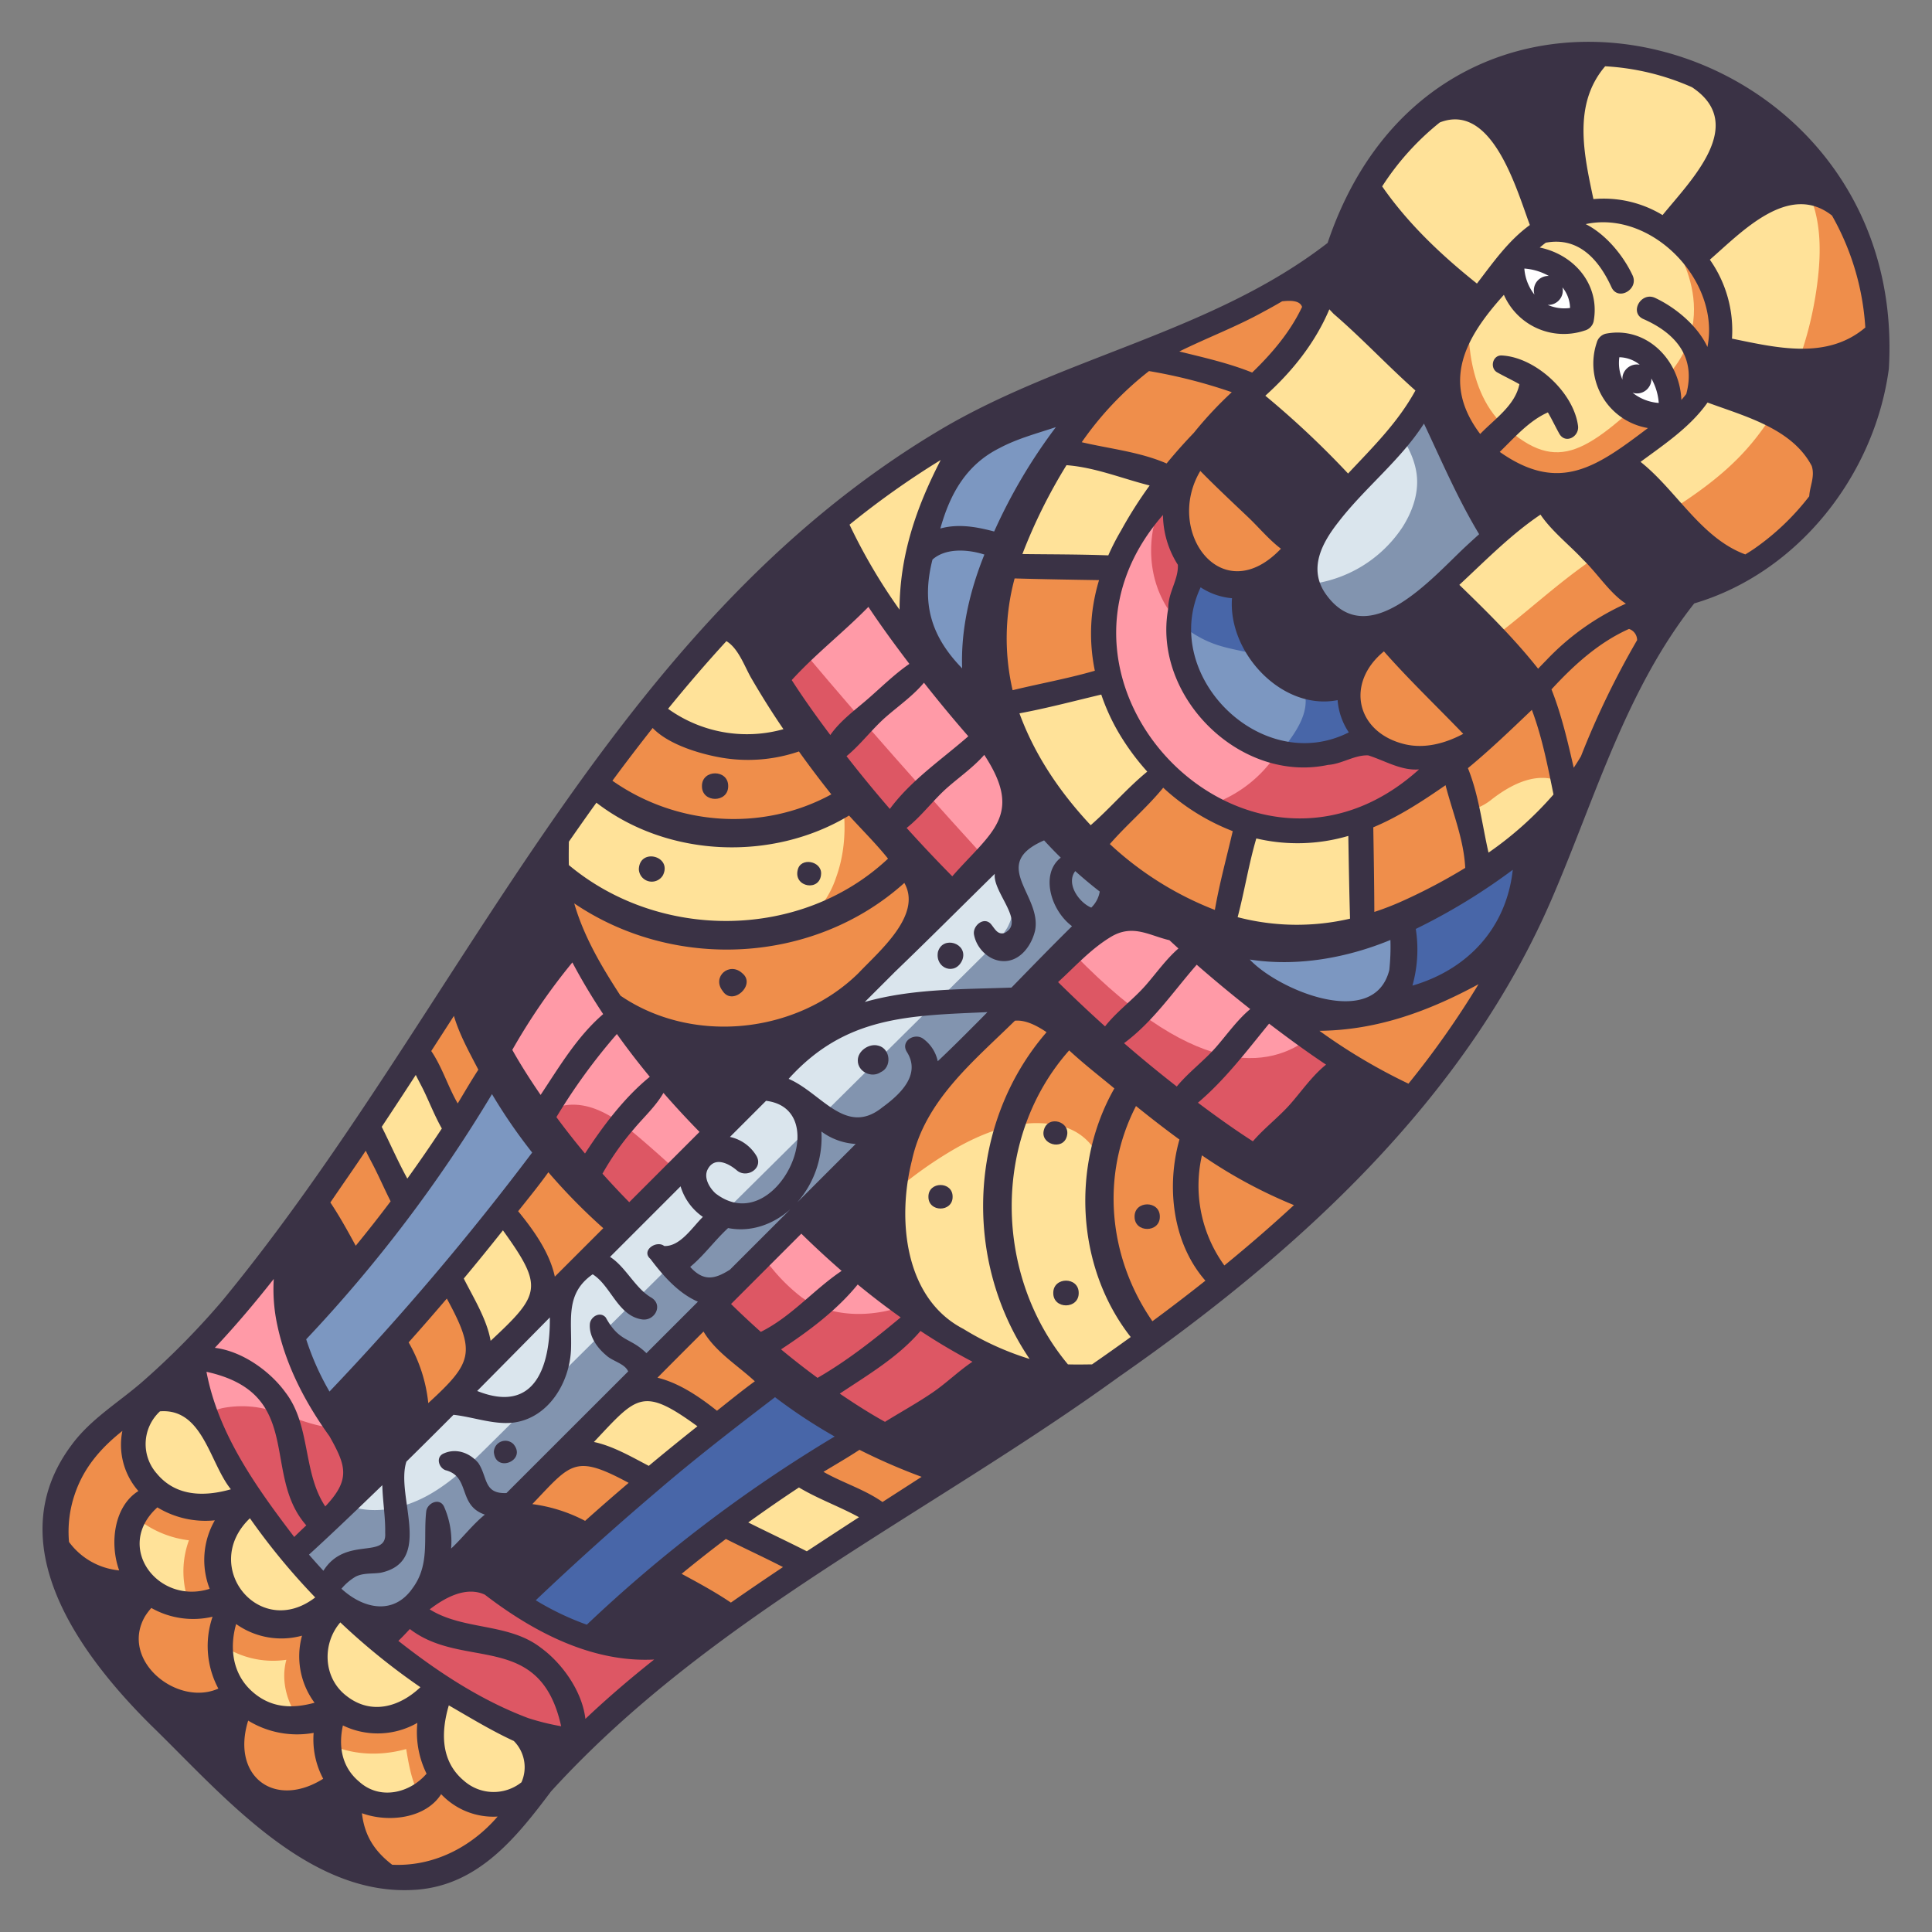 <svg height="512" viewBox="0 0 500 500" width="512" xmlns="http://www.w3.org/2000/svg"><rect x="0" y="0" width="500" height="500" fill="#808080" stroke="none"/><g id="Layer_4" data-name="Layer 4"><path d="m349.231 303.082c27.081-26.8 46.115-70.466 46.115-70.466l38.123-80.129s30.182-5.055 44.28-33.078c25.711-51.1-15.583-83.7-15.583-83.7-26.728-25.951-52.58-24.709-81.248-13.131-29.087 11.746-33.078 44.28-33.078 44.28l-80.129 38.123s-43.669 19.034-70.466 46.115-66.43 84.619-66.43 84.619c-22.892 38.385-84.251 119.213-84.251 119.213a99.538 99.538 0 0 0 -28.239 24.86c-23.332 39.684 72.175 123.739 102.214 102.212a99.55 99.55 0 0 0 24.861-28.237s80.827-61.359 119.212-84.25c0 0 57.538-39.634 84.619-66.431z" fill="#ffe299"/><g fill="#ef8e4b"><path d="m433.469 152.487s30.182-5.055 44.28-33.078c25.711-51.1-15.583-83.7-15.583-83.7-.7-.678-1.4-1.328-2.095-1.97 1.615 6.148 6.047 11.266 8.458 17.2 2.854 7.023 2.75 14.9 1.783 22.418-2.11 16.408-8.4 32.633-19.853 44.569-11.388 11.865-26.915 18.695-40.3 28.249-6.894 4.921-13.228 10.574-19.846 15.859-2.636 2.1-5.514 4.232-8.872 4.548-4.631.436-8.784-2.642-12.362-5.615a397.265 397.265 0 0 1 -52.146-52.256l-2.583 1.489c-5.006 4.85-8.932 11.114-9.753 18.036s1.915 14.469 7.761 18.265c4.377 2.843 10.385 3.733 13.07 8.209 1.172 1.952 1.508 4.345 2.835 6.2 1.791 2.5 4.96 3.491 7.621 5.029 6.287 3.634 9.861 10.457 13.787 16.566s9.3 12.271 16.525 13.016c8.193.844 15.153-5.489 21.156-11.129a300.874 300.874 0 0 1 23.265-19.731c3.327-2.542 6.809-5.066 10.848-6.165a24.628 24.628 0 0 1 9.353-.431z"/><path d="m160.437 315.657a4.574 4.574 0 0 0 -1.351-1.9 201.725 201.725 0 0 1 -38.886-53.986l-3.875-.785q-3.213 4.389-6.293 8.872c-1.058 1.541-2.152 3.26-1.977 5.121a8.085 8.085 0 0 0 1.048 2.89 401.982 401.982 0 0 0 23.097 39.125c4.246 6.344 8.856 13.153 8.646 20.783l17.48-15.943c1.217-1.11 2.552-2.59 2.111-4.177z"/><path d="m124.411 350.52a9.08 9.08 0 0 0 -.531-4.606c-6.113-19.724-21.671-35.338-28.463-54.839l-1.528.219c-2.386 3.423-4.774 6.848-7.006 10.374a26.318 26.318 0 0 0 -3.92 8.443c-1.743 8.253 3.746 16.057 8.164 23.243a128.877 128.877 0 0 1 15.082 37.028 129.014 129.014 0 0 0 15.968-16.054 9.438 9.438 0 0 0 2.234-3.808z"/><path d="m242.591 380.571a361.222 361.222 0 0 1 -58.319-43.464l-1.957.568a104.134 104.134 0 0 0 -17.192 20.464c6.7 1.044 12.335 5.382 17.858 9.317a208.1 208.1 0 0 0 34.361 19.837c3.3 1.5 6.791 2.953 10.411 2.744 6.011-.348 10.735-5.06 14.838-9.466z"/><path d="m176.312 387.534c-9.629-5.151-19.639-10.414-30.537-11.106l-5.079 3.337a31.268 31.268 0 0 0 -5.339 7.1 2.842 2.842 0 0 0 .949 4.38c4.691 3.721 10.355 5.948 15.822 8.39a187.53 187.53 0 0 1 32.072 18.307 3.573 3.573 0 0 0 1.856.84 3.491 3.491 0 0 0 1.733-.579 120.955 120.955 0 0 0 19.763-13.6c-6-3.568-12.148-6.859-18.3-10.15z"/><path d="m432.338 61.929s15.435 20.3-2.93 37.512-25.958 23.7-40.074 10.828c-11.164-10.18-9.149-29.347-9.149-29.347l-10.385 21.815 11.276 20.509s21.526 16.27 51.371-13.575-.109-47.742-.109-47.742z"/><path d="m433.469 152.487a45.151 45.151 0 0 0 4.785-1.184 19.059 19.059 0 0 0 -5.666-.305 15.294 15.294 0 0 0 -6.674 1.489c-3.182 1.82-4.659 5.582-7.263 8.163a29.326 29.326 0 0 1 -6.586 4.343c-6.965 3.9-26.723 24.753-32.234 27.767a20.666 20.666 0 0 1 -30.113-13.76c-.856-3.955-.555-8.169-2.037-11.934a23.414 23.414 0 0 0 -4.028-6.222c-3.422-4.116-7.443-8.095-12.59-9.565-5.965-1.7-12.787.164-18.276-2.728-4.088-2.154-6.552-6.62-7.412-11.16s-.338-9.214.2-13.8l.65-1.565c-9.179 8.891-11.029 24.377-4.2 35.18s21.607 15.781 33.577 11.308c1.335 11.182 4.574 22.517 11.825 31.134s19.157 13.942 30.037 11.038c2.921-.779 5.935-1.7 8.307-3.579 15.121-11.943 21.759-1.706 21.759-1.706l10.8-21.083z"/><path d="m370.631 276.438 12.827-17.127c2.717-3.629 5.5-7.387 6.593-11.787a89.936 89.936 0 0 1 -56.721 16.3l-1.957 3.685c6.376 7.806 13.7 16.171 23.679 17.6a13.81 13.81 0 0 0 6.251-.4c4.013-1.323 6.797-4.89 9.328-8.271z"/><path d="m230.88 251.116c4.105-4.749 8.155-9.781 10.007-15.833 2.164-7.071 1.091-14.935-1.554-22.032s-6.775-13.577-10.872-19.992l-11.277-17.659c-2.268-3.55-4.6-7.18-7.933-9.772s-7.905-3.976-11.678-2.42l-1.733 3.964c7.676 8.185 14.635 17.268 18.825 27.6s5.409 22.079 1.66 32.273a23.852 23.852 0 0 1 -8.411 11.606c-6.164 4.255-14.386 4.36-21.985 3.349a94.256 94.256 0 0 1 -42.129-16.74c-1.611 1.272-1.556 3.729-1.238 5.809a55.221 55.221 0 0 0 15.47 30.356c2.74 2.738 6.149 4.616 9.335 6.784 22.85 15.552 49.835-5.9 53.368-7.984 3.979-2.35 7.131-5.825 10.145-9.309z"/></g><path d="m224.978 150.283 43.242 55.5-22.591 27.319s-42.444-39.353-46.951-59.091z" fill="#ff9aa7"/><path d="m144.331 238.073 40.833 55.5-23.784 23.2s-32.9-38.281-39.344-56.4z" fill="#ff9aa7"/><path d="m207.114 314.962-22.961 25.022s36.747 37.82 58.6 33.674l20.254-16.905s-39.17-23.894-55.893-41.791z" fill="#ff9aa7"/><path d="m74.5 323.778s-4.937 34.865 22.268 55.741l-21.324 23.771s-29-31.492-25.663-52.622z" fill="#ff9aa7"/><path d="m121.369 405.118-21.311 18.961s35.775 33.959 52.9 23.7l21.557-20.988s-29.647.428-53.146-21.673z" fill="#dd5764"/><path d="m201.843 355.739s-53.567 40.755-67.544 61.307l20.322 6.62s38.949-36.959 67.752-52.016z" fill="#4866a8"/><path d="m128.189 275.274s-26.76 47.212-52.5 69.765c0 0 .369 14.375 10.264 21.048 0 0 45.281-48.99 56.425-71.2z" fill="#7c97c1"/><path d="m281.256 102.518s-38.513 45.957-24.975 84.98c0 0-22.465-16.487-20.032-37.6s17.434-41.49 17.434-41.49z" fill="#7c97c1"/><path d="m402.532 213.883s-45.751 41.662-88.149 29.316c0 0 11.159 16.3 27.16 19.847 0 0 44.785 6.429 60.989-49.163z" fill="#7c97c1"/><path d="m309.173 146.443s-9.808 25 5.086 39.89 38.166 3.362 38.166 3.362l-4.411-13.573-24.438-24.438z" fill="#7c97c1"/><path d="m309.173 146.443s-15.1 19.7 5.086 39.89 39.159 4.355 39.159 4.355 12.453 7.947 22.11 6.1c0 0-38.232 39.195-74.541 2.886 0 0-35.587-33.445 2.107-71.795z" fill="#ff9aa7"/><path d="m303.99 159.9a30.585 30.585 0 0 1 5.183-13.453l-.448-1.368a18.109 18.109 0 0 1 -3.35-7.684 26.548 26.548 0 0 1 -.418-3.821l-1.863-5.688c-1.027 1.045-1.989 2.085-2.91 3.122-3.483 8.384-3.036 18.485 1.839 26.2a25.363 25.363 0 0 0 1.967 2.692z" fill="#dd5764"/><path d="m369.8 102.737s-2.625 5.048-11.294 13.717-33.771 28.188-18.164 43.8 36.783-13.239 36.783-13.239l12.647-12.648z" fill="#dae5ed"/><path d="m381.061 225.651s-2.253-19.242-4.634-27.56c0 0-14.873 10.46-22.15 13.632a1.623 1.623 0 0 0 -1.258 1.8c-.389 8.488-.746 17.215 2.019 25.25a52.637 52.637 0 0 0 26.023-13.122z" fill="#ef8e4b"/><path d="m300.987 199.677s7.485 8.248 22.408 13.846l-7.395 26.453s-26.069-8.356-34.948-20.917z" fill="#ef8e4b"/><path d="m286.591 176.133-30.234 5.53s-8.057-21.363 5.356-36.213l26.032 2.275z" fill="#ef8e4b"/><path d="m324.014 100.068a40.383 40.383 0 0 0 16.669-24.882l-4.983-2.553-42.331 20.14-18.255 22.689 28.214 9.13z" fill="#ef8e4b"/><path d="m391.48 66.338s-3.946 8.837 4.918 14.033 14.438 1.05 14.438 1.05-2.47-18.112-19.356-15.083z" fill="#fff"/><path d="m416.44 87.884s-4.071 9.12 2.654 15.845 13.727 2.058 13.727 2.058 1.623-13.651-16.381-17.903z" fill="#fff"/><path d="m335.535 151.418a15.985 15.985 0 0 0 4.809 8.831c15.606 15.606 36.783-13.239 36.783-13.239l12.647-12.648-19.974-31.625s-1.826 3.5-7.412 9.646c2.168 3.424 3.981 7.053 4.313 11.045.386 4.638-1.317 9.253-3.847 13.159a33.429 33.429 0 0 1 -27.319 14.831z" fill="#8294af"/><path d="m135 468.269a25.9 25.9 0 0 1 -3-.139c-5.828-.645-11.018-3.661-15.908-7.007-.545-1.873-1.2-3.735-1.777-5.563a65.606 65.606 0 0 1 -2.773-13.922c-4.37 1.094-8.8 2.2-13.3 2.143s-9.17-1.387-12.367-4.56a17 17 0 0 1 -3.5-5.322 23.987 23.987 0 0 1 -1.541-14.1 20.5 20.5 0 0 1 -23.134-28.832 20.033 20.033 0 0 1 -13.615-3.418c-2.438-1.7-4.47-3.922-6.9-5.631-.341-.24-.7-.466-1.062-.682-.989-5.33-3.7-10.69-4.219-15.767a93.455 93.455 0 0 0 -13.575 14.319c-23.336 39.684 72.171 123.739 102.21 102.212a93.525 93.525 0 0 0 14.461-13.731zm-102.075-69.956a24.643 24.643 0 0 1 1.784-5.974 26.35 26.35 0 0 0 14.183 6.288 23.519 23.519 0 0 0 .153 16.527 22.647 22.647 0 0 1 -7.7-2.415c-5.211-2.803-9.119-8.553-8.42-14.426zm29.359 39.806a22.634 22.634 0 0 1 -5.169-12.6 23.572 23.572 0 0 0 16.993 4.032c-1.544 5.667.3 11.825 4.067 16.375a22.922 22.922 0 0 1 -15.891-7.807zm31.331 26.74c-5.061-2.72-8.219-8.1-9.081-13.828 6.208 3.234 13.8 3.525 20.585 1.617.645 3.855 1.311 7.775 3.051 11.275.062.124.138.244.2.367a15.216 15.216 0 0 1 -14.755.569z" fill="#ef8e4b"/><path d="m349.231 303.082q2.372-2.346 4.656-4.854a31.64 31.64 0 0 0 -2.878-3.006c-21.749-20.461-45.452-38.767-70.139-55.5a4.761 4.761 0 0 0 -2.94-1.136 4.375 4.375 0 0 0 -2.1 1.021c-18.983 14.029-35.77 30.808-51.139 48.706-3.01 3.5-6.03 7.165-7.484 11.582s-1.031 9.812 2.24 13.3l3.478 3.385a105.619 105.619 0 0 1 22.775-18.44c8.879-5.34 19.549-9.455 29.739-6.477l.129.038a14.219 14.219 0 0 1 9.887 15.49 57.379 57.379 0 0 0 -.323 12.658c.832 9.283 4.286 18.464 10.539 25.375 15.003-8.024 47.629-36.273 53.56-42.142z" fill="#ef8e4b"/><path d="m218.484 203.758q-3.329-5.722-7.2-11.106a2.483 2.483 0 0 0 -.854-.845 2.525 2.525 0 0 0 -1.361-.111 107.947 107.947 0 0 1 -14.574.477 50.844 50.844 0 0 1 -8.04-.81 33.444 33.444 0 0 1 -17.3-9.333l-.991 1.513q-7.364 8.457-14.201 17.351a1.611 1.611 0 0 0 -.47 1.185 1.554 1.554 0 0 0 .464.744c4.562 4.836 10.756 7.9 17.173 9.637s13.1 2.229 19.739 2.556a46.4 46.4 0 0 0 12.507-.576c5.157-1.163 9.779-3.946 14.3-6.688a2.37 2.37 0 0 0 .809-3.994z" fill="#ef8e4b"/><path d="m168.172 178.424h31.062v275.97h-31.062z" fill="#dae5ed" transform="matrix(.707 .707 -.707 .707 277.54 -37.223)"/><path d="m292.255 229.821-21.964-21.964-10.947 10.943c2.482 6.938 4.844 14.863 1.328 21.317a26.5 26.5 0 0 1 -4.9 5.895l-128.863 127.681c-4.974 4.929-10.033 9.921-16.162 13.307s-13.576 5.015-20.214 2.789c-.53-.178-1.054-.383-1.574-.6l-13.809 13.811 21.965 21.964z" fill="#8294af"/><path d="m402.532 213.883a150.945 150.945 0 0 1 -38 23.989 38.615 38.615 0 0 1 -5.538 23.716c14.398-3.657 33.96-14.846 43.538-47.705z" fill="#4866a8"/><path d="m292.999 233.488-25.767 23.416 61.318 46.982 23.665-27.696z" fill="#ff9aa7"/><path d="m198.678 174.014c4.507 19.738 46.951 59.091 46.951 59.091l9.233-11.164c-24.155-26.5-39.65-44.622-48.305-55.036z" fill="#dd5764"/><path d="m352.215 276.19-12.03-8.674c-9.878 8.676-29.091 13.472-62.1-20.477l-10.853 9.861 61.318 46.982z" fill="#dd5764"/><path d="m161.38 316.768 13.934-13.591q-4.8-4.435-9.768-8.691c-5.448-4.657-11.936-9.413-19.041-8.475a18.189 18.189 0 0 0 -7.242 2.852c10.7 14.621 22.117 27.905 22.117 27.905z" fill="#dd5764"/><path d="m229.674 339.207c-7.511 1.687-15.857.974-22.167-3.436a46.04 46.04 0 0 1 -7.819-7.651c-.758-.86-1.531-1.709-2.3-2.562l-13.237 14.426s36.747 37.82 58.6 33.674l20.254-16.905s-13.773-8.4-28.472-18.972a42.907 42.907 0 0 1 -4.859 1.426z" fill="#dd5764"/><path d="m75.444 403.29 21.328-23.771a54.894 54.894 0 0 1 -10.038-9.991c-.39-.016-.779-.04-1.163-.082-5.149-.556-9.929-2.844-14.911-4.258a26.353 26.353 0 0 0 -13.045-.779 16.439 16.439 0 0 0 -5.582 2.449c6.514 18.083 23.411 36.432 23.411 36.432z" fill="#dd5764"/><path d="m312.229 208.61c32.54 19.7 63.3-11.819 63.3-11.819-9.657 1.844-22.11-6.1-22.11-6.1s-10.154 8.458-23.508 5.105a33.488 33.488 0 0 1 -17.682 12.814z" fill="#dd5764"/><path d="m352.425 189.7-4.411-13.573-24.438-24.438-14.4-5.241a54.557 54.557 0 0 0 -3.106 15.482 27.411 27.411 0 0 0 8.476 4.822c4.355 1.518 9.038 1.914 13.4 3.418s8.637 4.54 9.7 9.027c1.263 5.315-2.24 10.272-5.683 14.706 10.837.554 20.462-4.203 20.462-4.203z" fill="#4866a8"/></g><g id="Layer_5" fill="#3a3245" data-name="Layer 5"><path d="m289.516 356.368c46.294-32.288 90.266-72.11 112.646-125.057 10.91-25.569 18.837-53.032 36.309-75.148 26.882-7.947 46.657-33.193 50.356-60.682 5.308-87.912-115.527-120.993-145.243-32.612-29.707 23.016-68.23 29.4-100.127 48.285-86.833 51.506-124.206 150.583-186.033 225.606a203.1 203.1 0 0 1 -20.724 20.968c-6.159 5.329-13.273 9.559-18.151 16.2-19.064 25.432 1.81 53.968 20.477 72.51 18.536 17.975 40.937 44.979 69.161 42.587 15.828-1.38 25.562-13.627 34.411-25.4 41.188-45.236 97.902-71.777 146.918-107.257zm37.527-275.719q2.419-1.287 4.771-2.67c1.679-.175 4.553-.409 5.16 1.454-3.058 6.46-7.772 12.021-12.917 16.98-6.089-2.445-12.493-3.88-18.847-5.448 7.211-3.572 14.774-6.395 21.833-10.316zm110.84-58.077c14.445 9.574-.211 24-7.612 33.092a29.365 29.365 0 0 0 -17.894-4.137c-2.438-11.519-5.417-24.5 3.039-34.375a64.2 64.2 0 0 1 22.467 5.42zm-28.729 173.144q-.9 1.517-1.873 2.976c-1.586-6.873-3.162-13.717-5.758-20.281 5.773-6.271 12.207-12.139 20.06-15.644a3.06 3.06 0 0 1 2.1 2.905 218.488 218.488 0 0 0 -14.529 30.044zm-92.288 131.784a35.178 35.178 0 0 1 -5.807-28.5 125.842 125.842 0 0 0 23.813 12.884c-5.843 5.396-11.864 10.597-18.006 15.616zm-180.193 117.131c-12.24-4.612-23.346-11.918-33.575-19.975 1.036-.99 2.009-2.027 2.97-3.066 13.912 10.7 33.673.344 39.16 25.161a63.1 63.1 0 0 1 -8.555-2.12zm-53.028 15.711c-12.63 7.915-23.9-.678-19.417-15.049a24.232 24.232 0 0 0 16.942 3.174 21.615 21.615 0 0 0 2.475 11.875zm-46.169-41.942a15.934 15.934 0 0 1 1.689-2.259 22 22 0 0 0 15.846 2.267 23.37 23.37 0 0 0 1.5 18.6c-10.654 4.743-25.49-7.233-19.035-18.608zm15.96-63.381c25.561 5.619 14.146 26.53 25.832 39.743-1.08 1.02-2.137 2.019-3.121 3.006-9.715-12.743-19.679-26.621-22.711-42.749zm64.036-92.11c1.424 4.852 4.043 9.528 6.322 13.926-1.858 2.851-3.581 5.817-5.336 8.735-2.535-4.367-3.979-9.325-6.849-13.566q2.936-4.546 5.863-9.095zm35.563-53.351c.434-.608.878-1.213 1.315-1.82 18.5 14.256 45.554 15.268 65.382 3.326 3.323 3.668 6.99 7.28 10.089 11.155-22.507 21.12-59.07 21.314-82.6 1.665-.055-2-.025-4 0-6.05q2.884-4.155 5.814-8.276zm88.29-64.739c3.392-3.039 9.124-2.682 13.434-1.3-3.9 9.67-6.115 19.649-5.756 29.455-8.122-8.343-10.559-16.883-7.678-28.155zm131.3-113.133c13.526-5.269 19.8 17.152 23.3 26.552-5.6 4.068-9.48 9.655-13.694 15.149-9.189-7.333-17.819-15.479-24.528-25.149a68.889 68.889 0 0 1 14.918-16.552zm31.348 45.333a3.7 3.7 0 0 0 .388-2.642 8.666 8.666 0 0 1 1.967 5.322 10.714 10.714 0 0 1 -5.79-.794 3.759 3.759 0 0 0 3.431-1.886zm-6.535-3.711a3.818 3.818 0 0 0 -.325 2.932 12.3 12.3 0 0 1 -2.613-6.74 15.017 15.017 0 0 1 6.333 1.916 3.769 3.769 0 0 0 -3.399 1.892zm22.918 22.917a3.482 3.482 0 0 0 -.467 2.03 10.7 10.7 0 0 1 -.8-5.8 8.653 8.653 0 0 1 5.273 1.933 3.811 3.811 0 0 0 -4.01 1.837zm6.535 3.711a3.523 3.523 0 0 0 .472-1.988 15.046 15.046 0 0 1 1.921 6.334 12.262 12.262 0 0 1 -6.778-2.648 3.707 3.707 0 0 0 4.381-1.698zm-144.272 253.164c-2.11.028-4.18.061-6.237 0-19.183-23.016-19.73-58.651.319-81.26 4.13 3.8 7.564 6.407 11.695 9.843-11.24 19.717-9.926 46.306 4.234 64.339q-4.972 3.585-10.011 7.078zm-217.248 84.757c-5.226-4.581-6.023-11.356-4.262-17.558a20.209 20.209 0 0 0 17.053 3.01 20.163 20.163 0 0 0 3.243 17.362c-5.557 1.513-11.095 1.516-16.034-2.814zm163.81-252.237c3.213-2.823 7.126-5.547 9.937-8.936q5.565 7.08 11.481 13.863c-6.955 6.074-14.8 11.348-20.308 18.8q-5.782-6.675-11.212-13.648c3.601-2.951 6.626-7.024 10.102-10.079zm130.372 65.406c-3.888 15.613-28.724 5.213-36.114-2.7 12.151 1.89 24.937-.343 36.4-5.058a56.519 56.519 0 0 1 -.286 7.758zm-267.48 156.985c2.061-1.006 4.312-.651 6.5-1 13.706-2.973 3.712-19.865 6.606-28.749q6.12-6.024 12.183-12.111c5 .536 10.2 2.542 15.246 2.046 9.289-1.03 14.876-10.382 15.175-19.1.244-7.645-1.529-14.35 5.6-19.309 4.768 2.978 6.5 10.759 12.8 11.679 3.287.456 5.559-3.784 2.313-5.685-4.12-2.413-6.609-7.971-10.619-10.5q9.129-9.13 18.256-18.262a14.8 14.8 0 0 0 5.771 7.914c-2.715 2.644-5.832 7.684-9.995 7.536-2.015-1.6-6.089 1.181-3.577 3.339 3.237 4.306 7.2 8.863 12.286 11.07l-13.323 13.32c-4.3-4.213-6.93-2.732-10.52-9.223-1.464-1.726-3.987-.193-4.123 1.708-.224 3.148 1.886 6.118 4.224 8.06 1.628 1.557 4.787 2.105 5.695 4.177q-15.755 15.742-31.501 31.479c-5.95.257-4.833-4.116-7.273-7.768-2.26-2.7-5.817-3.952-9.06-2.433-2.016.944-1.174 3.663.56 4.284 6.525 1.663 3.093 9.095 10.187 11.494-3.192 2.591-5.72 5.961-8.733 8.787a22.383 22.383 0 0 0 -1.819-10.817c-1.159-2.489-4.387-.953-4.629 1.223-.779 7.018 1 13.75-3.526 19.846-4.8 6.946-12.539 5.528-18.412.149a14.178 14.178 0 0 1 3.708-3.154zm153.109-204.188c3.063-2.692 6.767-5.291 9.542-8.466 10.311 15.691 1.758 19.987-8.276 31.431q-6.052-6.122-11.813-12.517c3.802-2.971 6.928-7.271 10.547-10.448zm69.455 67.253c-3.047 3.468-7.136 6.512-10.087 10.112q-6.974-5.428-13.648-11.218c7.46-5.509 12.731-13.353 18.805-20.305q6.777 5.916 13.856 11.482c-3.386 2.81-6.099 6.712-8.926 9.929zm-73.054 89.146c-4.061 2.8-8.372 5.154-12.551 7.748-4.013-2.222-7.9-4.716-11.7-7.3 7.262-4.844 15.135-9.465 20.892-16.221a154.378 154.378 0 0 0 13.449 7.965c-3.494 2.339-6.697 5.469-10.09 7.808zm-39.453-11.007c7.1-4.659 14.434-10.123 19.843-16.792q5.407 4.452 11.117 8.516c-6.877 5.731-13.763 11.174-21.511 15.653q-4.836-3.55-9.449-7.377zm-6.409-50.147a10.6 10.6 0 0 0 -6.81-4.832l9.345-9.348c18.093 2.268 2.518 35.972-13.067 23.967-1.577-1.434-3.163-4.067-2.034-6.238 1.787-3.438 5.516-1.464 7.544.276 2.589 2.22 7.001-.583 5.022-3.825zm-51.721-9.959a153.219 153.219 0 0 1 15.648-21.509q4.056 5.685 8.521 11.075c-6.66 5.424-12.118 12.737-16.773 19.853q-3.841-4.591-7.396-9.419zm156.976-155.836a24.473 24.473 0 0 0 3.851 12.893c.2 3.8-2.573 7.306-2.471 11.216-4.255 22.721 18.461 45.438 41.336 40.574 3.594-.228 6.873-2.615 10.4-2.462 4.2 1.3 8.532 4.023 13.158 3.622-43.738 39.56-104.543-22.04-66.274-65.843zm22.065.6c2.662 2.521 5.359 5.791 8.46 8.134-15.263 16.03-30.21-4.472-20.86-20.127 4.027 4.102 8.227 8.039 12.4 11.991zm-12.319 18.127a17.548 17.548 0 0 0 8.119 2.82c-1.065 14.166 13 29.192 27.328 26.377a17.422 17.422 0 0 0 2.9 8.339c-22.624 11.493-49.069-14.857-38.347-37.536zm52.779 40.59c-12.546-3.05-15.356-15.822-5.345-24.013 6.6 7.476 13.66 14.2 20.533 21.343-4.689 2.48-9.956 3.919-15.189 2.673zm15.813-51.154c-8.473 7.878-25.206 27.608-36.127 12.409-4.689-6.526-1.168-13.216 3.233-18.793 6.853-8.884 16.028-15.949 22.1-25.431 4.552 9.628 8.748 19.47 14.281 28.631q-1.763 1.58-3.487 3.187zm-82.88 113.636c-3.171 3.609-7.481 6.756-10.45 10.552q-6.208-5.588-12.153-11.46c4.416-4.038 8.468-8.569 13.643-11.688 5.686-3.428 9.957-.355 15.17.846.777.715 1.55 1.434 2.333 2.142-3.21 2.784-5.823 6.516-8.543 9.611zm-81.363 47.357-8.771 8.771a25.459 25.459 0 0 0 6.279-18.364 16.453 16.453 0 0 0 8.877 3.215q-3.193 3.191-6.385 6.381zm69.542-71.7a7.452 7.452 0 0 1 -2.2 4.16c-3.18-1.324-6.61-6.19-4.141-9.449q3.095 2.777 6.341 5.297zm-32.274 34.449c-3.173 3.2-6.369 6.373-9.649 9.465a9.7 9.7 0 0 0 -3.63-5.715c-2.242-1.842-6.141.487-4.356 3.317 3.756 5.955-1.873 11.072-6.4 14.375-9.447 7.56-15.7-3.77-24.205-7.413 14.687-16.282 31.1-16.356 51.447-17.268-1.066 1.09-2.134 2.174-3.207 3.247zm34.89-46.74c4.449-5.1 9.538-9.357 13.812-14.58a56.441 56.441 0 0 0 17.989 11.242c-1.578 6.811-3.425 13.473-4.625 20.387a84.732 84.732 0 0 1 -27.176-17.041zm2.5-28.448a62.1 62.1 0 0 0 7.182 9.705c-5.245 4.29-9.524 9.4-14.641 13.863-8.134-8.692-14.554-18.324-18.437-28.946 7.182-1.337 14.1-3.18 21.174-4.859a53.333 53.333 0 0 0 4.727 10.247zm-58.32 61.719c8.741-8.4 17.356-17.044 26.051-25.575-.673 4.68 8.165 12.591 2.443 15.355-1.687.391-2.29-.875-3.333-2.2-1.808-2.3-4.916.263-4.5 2.581.695 3.856 4.374 7.306 8.518 6.822 3.86-.451 6.439-4.282 7.279-7.818 1.889-9.208-12.008-17.158 2.344-23.382 1.4 1.526 2.838 3.022 4.32 4.469-5.36 4.19-2.627 13.628 2.91 17.735-5.295 5.22-10.486 10.566-15.673 15.891-12.722.466-25.7.238-37.962 3.725q3.807-3.794 7.608-7.595zm-67.139 40.207c2.48-2.916 5.511-5.727 7.431-9.08q4.529 5.2 9.339 10.1l-18.194 18.191q-3.552-3.612-6.925-7.38a70.307 70.307 0 0 1 8.354-11.823zm-53.433 71.193a39.614 39.614 0 0 0 -5.085-15.7q5.007-5.613 9.886-11.341c7.612 13.979 6.648 16.547-4.796 27.049zm31.463-22.163c.133 12.437-3.7 25.071-18.81 19.037q9.422-9.505 18.81-19.037zm46.132-23.127c5.932 1.163 11.739-.969 16.115-4.866l-15.638 15.635c-3.912 2.474-6.809 3.133-10.291-.719 3.562-2.927 6.371-6.887 9.814-10.05zm.762 19.655q9.095-9.1 18.189-18.2 5.049 4.952 10.429 9.63c-7.248 4.878-12.991 11.843-20.913 15.782q-3.939-3.506-7.705-7.212zm131.106-100.11c1.808-6.847 2.847-13.622 4.831-20.376a46.579 46.579 0 0 0 23.811-.655c.12 7.14.235 14.28.444 21.418a60.71 60.71 0 0 1 -29.086-.387zm79.877-66.49q-1.065 1.08-2.113 2.186c-6.21-7.853-13.251-14.774-20.387-21.7 6.855-6.373 13.383-13.05 21-18.178 2.9 4.3 7.648 8 10.978 11.609 3.674 3.492 7 8.789 11.125 11.432a65.165 65.165 0 0 0 -20.602 14.651zm-117.505-12.344a47.434 47.434 0 0 0 .672 15.058c-7.064 2.043-14.1 3.29-21.278 5.034a59.478 59.478 0 0 1 .519-28.925c7.28.206 14.564.325 21.846.443a49.341 49.341 0 0 0 -1.759 8.39zm-126.572 103.92c-6.728 5.789-11.354 13.639-16.19 20.914-2.594-3.782-5.086-7.657-7.327-11.652a159.81 159.81 0 0 1 15.545-22.637c2.435 4.619 5.096 9.017 7.972 13.375zm-29.13 84.556c-.933-5.542-4.507-11.274-6.946-16.124q5.145-6.173 10.135-12.472c10.533 14.638 9.765 16.556-3.189 28.596zm24.451 46.59a40.564 40.564 0 0 0 -13.658-4.333c10.046-10.514 10.923-13.059 24.933-5.5q-5.696 4.852-11.275 9.837zm16.479-14.235c-4.366-2.277-9.337-5.174-14.195-6.175 11.142-11.843 12.5-14.48 26.788-4.063q-6.36 5.045-12.593 10.238zm81.451-35.424c-15.251-7.851-17.242-28.325-13.33-43.687 3.343-15.438 15.916-25.56 26.64-36.09 2.558-.253 5.424 1.082 8.19 2.971-20.293 23.44-21.8 58.923-4.391 84.564a74.03 74.03 0 0 1 -17.112-7.758zm113.742-110.814a72.462 72.462 0 0 1 -7.415 2.884c-.033-7.3-.15-14.6-.273-21.9 6.667-2.79 12.757-6.79 18.7-10.895 1.837 7.1 4.736 14.032 5.093 21.4a146.472 146.472 0 0 1 -16.105 8.511zm-72.951-95.844a61.5 61.5 0 0 0 -3.315 6.449c-7.4-.278-14.824-.247-22.232-.34a137.809 137.809 0 0 1 11.414-23c7.413.556 14.341 3.446 21.521 5.253a110.285 110.285 0 0 0 -7.388 11.638zm-56.1 91.221c4.693 8.295-6.459 17.621-11.842 23.311-16.06 15.82-43 18.577-61.618 5.871-4.863-7.471-9.486-15.265-11.969-23.887 25.962 17.596 62.087 15.714 85.425-5.295zm-77.912 89.352-12.542 12.538c-1.336-6.207-5.453-12-9.492-16.931 2.632-3.3 5.343-6.63 7.82-10.082a151.578 151.578 0 0 0 14.214 14.475zm-76.158 84.476c6.431-5.86 12.7-11.912 18.967-17.961.094 4.089.839 8.372.743 12.347.512 6.982-10.243.679-15.99 9.8q-1.9-2.06-3.731-4.178zm105.581-37.228c-4.591-3.655-9.832-7.2-15.4-8.553q5.943-5.991 11.917-11.944c3.182 5.344 8.9 8.808 13.278 12.876-3.348 2.436-6.582 5.08-9.795 7.621zm148.382-79.377c-2.915 3.317-6.778 6.25-9.692 9.649-4.874-3.134-9.595-6.521-14.219-9.993 7.041-5.96 12.589-13.345 18.412-20.461 4.807 3.656 9.7 7.253 14.745 10.608-3.538 2.827-6.33 6.88-9.246 10.198zm31.6-30.646a34.49 34.49 0 0 0 .868-14.672 156.9 156.9 0 0 0 25.1-15.306c-1.647 15.083-11.668 25.806-25.967 29.979zm19.689-34.419c-1.657-7.235-2.491-14.813-5.328-21.861 5.765-4.754 11.154-9.947 16.548-15.085 2.658 7.086 4.1 14.545 5.6 21.9a90.532 90.532 0 0 1 -16.819 15.047zm68.858-78.713c-.784.541-1.585 1.047-2.4 1.537-11.489-4.247-17.825-16.6-27.112-23.953 6.254-4.6 12.884-9.033 17.337-15.353 9.609 3.558 21.864 6.692 26.963 16.412.893 2.77-.5 5.2-.644 7.848a64.3 64.3 0 0 1 -14.143 13.51zm-108.96-60.738c7.374 6.344 13.795 13.282 21.184 19.855-4.528 8.278-11.023 14.654-17.426 21.487a233.053 233.053 0 0 0 -21.415-20.137c7.012-6.3 12.935-13.756 16.567-22.363.368.394.738.78 1.09 1.158zm-36.168 30.818c-2.444 2.545-4.8 5.184-7.039 7.92-6.965-3.015-14.745-3.8-21.961-5.5a84.266 84.266 0 0 1 17.412-18.412 133.355 133.355 0 0 1 21.416 5.468 99.613 99.613 0 0 0 -9.828 10.524zm-229.71 234.58a368.133 368.133 0 0 0 48.081-63.449 139.052 139.052 0 0 0 10.4 15.122 700.616 700.616 0 0 1 -52.454 61.853 68.684 68.684 0 0 1 -6.027-13.526zm2.333 66.81c-14.415 11.1-29.89-8.048-16.9-20.492a172.188 172.188 0 0 0 16.9 20.492zm8.154 25.531c-6.085-4.586-6.468-13.479-1.661-19.073a170.666 170.666 0 0 0 20.73 16.773c-5.361 5.097-12.7 7.272-19.069 2.3zm80.149-52.863c9.937-8.555 20.278-16.519 30.695-24.493a137.149 137.149 0 0 0 15.436 10.178 367.29 367.29 0 0 0 -64.144 48.7 72.049 72.049 0 0 1 -13.215-6.318q15.222-14.465 31.228-28.067zm19.274 28.667c-4.045-2.735-8.429-5.111-12.753-7.445q5.634-4.627 11.455-9.021c4.93 2.493 9.822 4.718 14.779 7.275q-6.778 4.519-13.481 9.191zm28.437-19.03q-4.386 2.863-8.786 5.754c-5.027-2.547-10.091-4.931-15.158-7.459q6.461-4.666 13.115-9.059c4.977 2.974 10.427 4.9 15.544 7.7q-2.359 1.53-4.715 3.064zm10.8-7c-4.707-3.305-10.334-4.983-15.277-7.808 3.107-1.877 6.281-3.707 9.32-5.7a155.025 155.025 0 0 0 16.079 6.99q-5.065 3.257-10.123 6.516zm69.849-46.786c-11.379-16.465-13.5-37.732-4.248-55.694 3.682 2.967 7.429 5.888 11.245 8.67-3.393 11.934-1.922 26.663 6.717 36.529q-6.767 5.37-13.715 10.493zm43.228-75.159c15.026-.164 28.31-5.11 41.17-12.062a231.539 231.539 0 0 1 -18.129 25.741 148.384 148.384 0 0 1 -23.042-13.681zm83.793-184.227c8.488 3.714 13.68 9.946 11.144 19.419q-.611.789-1.272 1.536c-.4-10.452-9.151-19.192-19.588-17.135a3.226 3.226 0 0 0 -2.309 2.309 16.93 16.93 0 0 0 13.256 22.1c-13.166 9.943-22.856 17.1-38.358 6.176 3.838-3.724 7.564-8.053 12.456-10.226 1.028 1.752 1.89 3.595 2.938 5.48 1.572 2.83 5.227.809 4.866-1.98-1.125-8.7-11.054-17.817-19.764-18.231-2.371-.112-3.137 3.262-1.156 4.375 1.94 1.089 3.888 1.987 5.742 3.06-1.1 5.5-6.4 8.979-10.147 12.884-10.209-13.56-3.869-24.906 6.137-36.015a16.927 16.927 0 0 0 20.9 9.247 3.229 3.229 0 0 0 2.31-2.309c1.766-9.273-4.735-17.266-13.925-19.179q.757-.648 1.55-1.247c8.3-1.554 13.607 4.079 17.016 11.53 1.675 3.662 7.151.543 5.448-3.093-2.375-5.07-6.858-10.587-12.125-13.25 17.209-3.708 34.921 14.792 31.5 31.795-2.542-5.513-8.278-10.234-13.529-12.694-3.626-1.7-6.757 3.771-3.09 5.448zm-166.57 33.408c4.6-2.455 9.657-3.773 14.576-5.419a139.478 139.478 0 0 0 -15.979 27.017c-4.553-1.214-9.28-2.067-13.927-.774 2.515-8.986 6.705-16.513 15.33-20.824zm-34.855 65.583c-2.992 2.535-6.621 5.3-8.952 8.681-3.469-4.624-6.854-9.344-9.984-14.218 6.311-6.9 13.412-12.359 19.842-18.943 3.354 5.05 6.95 9.945 10.608 14.755-4.083 2.791-7.832 6.606-11.514 9.725zm-35.843-15.612c3.136 1.884 4.72 6.611 6.431 9.564 2.619 4.5 5.378 8.925 8.331 13.22a34.962 34.962 0 0 1 -29.859-5.276c4.866-5.977 9.887-11.835 15.097-17.508zm-.907 30.217a40.8 40.8 0 0 0 19.677-1.668q4.048 5.661 8.384 11.106c-17.894 9.76-40.056 8.118-56.656-3.529q5.089-6.9 10.417-13.651c4.31 4.498 12.885 6.875 18.178 7.742zm-77.307 86.333c1.5 3.146 2.832 6.524 4.567 9.579q-4.328 6.576-8.931 12.964c-2.437-4.421-4.372-8.933-6.623-13.4q4.44-6.69 8.809-13.427c.717 1.473 1.521 2.907 2.178 4.284zm-13.211 19.07c1.584 3.076 2.965 6.272 4.526 9.351q-4.394 5.85-9.034 11.502c-2.059-3.806-4.176-7.628-6.561-11.2 3.04-4.474 6.158-8.9 9.156-13.4.616 1.324 1.319 2.592 1.913 3.747zm-24.818 41.329c2.194 10.454 7.236 20.115 13.509 28.814 4.323 7.668 5.521 11.208-1.083 18.171-5.9-8.873-3.687-20.934-10.333-29.546-3.911-5.389-11.069-10.61-18.244-11.5 5.359-5.7 10.412-11.678 15.251-17.827a44.026 44.026 0 0 0 .9 11.888zm-30.35 22.375c11.109-.853 12.824 13.343 18.35 20.176-6.81 1.935-14.186 1.942-19.171-4.065a11.533 11.533 0 0 1 .821-16.111zm14.2 28.208a20.591 20.591 0 0 0 -1.338 17.723c-13.331 4.271-24.835-10.859-13.533-21.074a23.921 23.921 0 0 0 14.871 3.351zm37.412 67.683c-4.627-3.814-5.436-9.277-4.27-14.6a20.636 20.636 0 0 0 19.273-.669 24.257 24.257 0 0 0 2.379 13.15c-4.328 5.057-12.052 6.904-17.387 2.119zm23.146-19.792c5.518 3.189 11.027 6.549 16.825 9.22a9.629 9.629 0 0 1 1.971 10.687 11.588 11.588 0 0 1 -14.842-.362c-6.112-5.072-6.002-12.627-3.959-19.545zm35.339 3.5c-.83-7.231-6.092-14.465-11.525-18.412-8.364-6.494-20.03-4.459-28.769-9.936 3.874-2.97 9.331-6.06 14.25-3.817 12.547 9.644 27.708 17.632 43.846 16.8-6.157 4.882-12.122 9.98-17.807 15.365zm331.243-360.091c-9.931 8.44-22.964 5.233-34.506 2.877a31.706 31.706 0 0 0 -5.725-20.429c8.173-7.089 20.418-20.233 31.607-11.423a67.05 67.05 0 0 1 8.624 28.975zm-239.282 34.286c-6.31 12.25-10.621 24.62-10.66 38.735a145.535 145.535 0 0 1 -12.94-22 220.426 220.426 0 0 1 23.6-16.735zm-224.116 267.692c2.32-6.937 6.766-12 12.331-16.418a18.127 18.127 0 0 0 4.143 15.558c-6.334 3.956-7.494 13.59-4.975 20.542a18.233 18.233 0 0 1 -12.982-7.367 30.023 30.023 0 0 1 1.483-12.315zm82.151 95.855c-4.806-3.687-7.191-7.784-7.825-13.333 6.92 2.521 16.526 1.336 20.5-4.934a18.566 18.566 0 0 0 14.619 5.8c-7.029 8.148-16.852 12.975-27.294 12.467z"/><path d="m227.268 270.6.04.017c-2.316-.674-5.339 1.31-5.308 3.825-.043 2.906 3.539 4.645 5.912 3.048l-.087.035c3.075-1.266 2.689-6.163-.557-6.925z"/><path d="m242.735 246.358c-.8 4.33 4.593 6.284 6.343 2.007 1.505-4.256-5.111-6.365-6.343-2.007zm.645.758c-.036.086-.073.172-.1.261.02-.089.068-.177.1-.261z"/><path d="m127.814 375.792c.44 5.555 8.64 2.127 5.037-2.087a2.973 2.973 0 0 0 -5.037 2.087z"/><path d="m181.663 203.446c-.041 4.414 6.834 4.394 6.792 0 .045-4.415-6.834-4.395-6.792 0z"/><path d="m206.442 225.157c-1.105 4.488 5.856 5.675 6.06.993.163-3.333-5.329-4.386-6.06-.993z"/><path d="m165.333 224.889a3.346 3.346 0 0 0 6.223 1.643c2.496-4.963-5.947-7.186-6.223-1.643z"/><path d="m187.02 256.463c2.565 4.013 8.735-1.621 5.1-4.576-3.336-3.11-7.972.913-5.1 4.576z"/><path d="m246.535 309.724c.037-4.068-6.3-4.05-6.259 0-.038 4.068 6.297 4.049 6.259 0z"/><path d="m276.093 294.094c1.1-3.869-4.887-5.6-5.931-1.675-1.062 3.736 4.912 5.454 5.931 1.675z"/><path d="m279.168 334.628c.039-4.277-6.621-4.258-6.581 0-.04 4.277 6.621 4.258 6.581 0z"/><path d="m300.165 314.867c.039-4.247-6.576-4.228-6.536 0-.039 4.248 6.576 4.233 6.536 0z"/></g></svg>